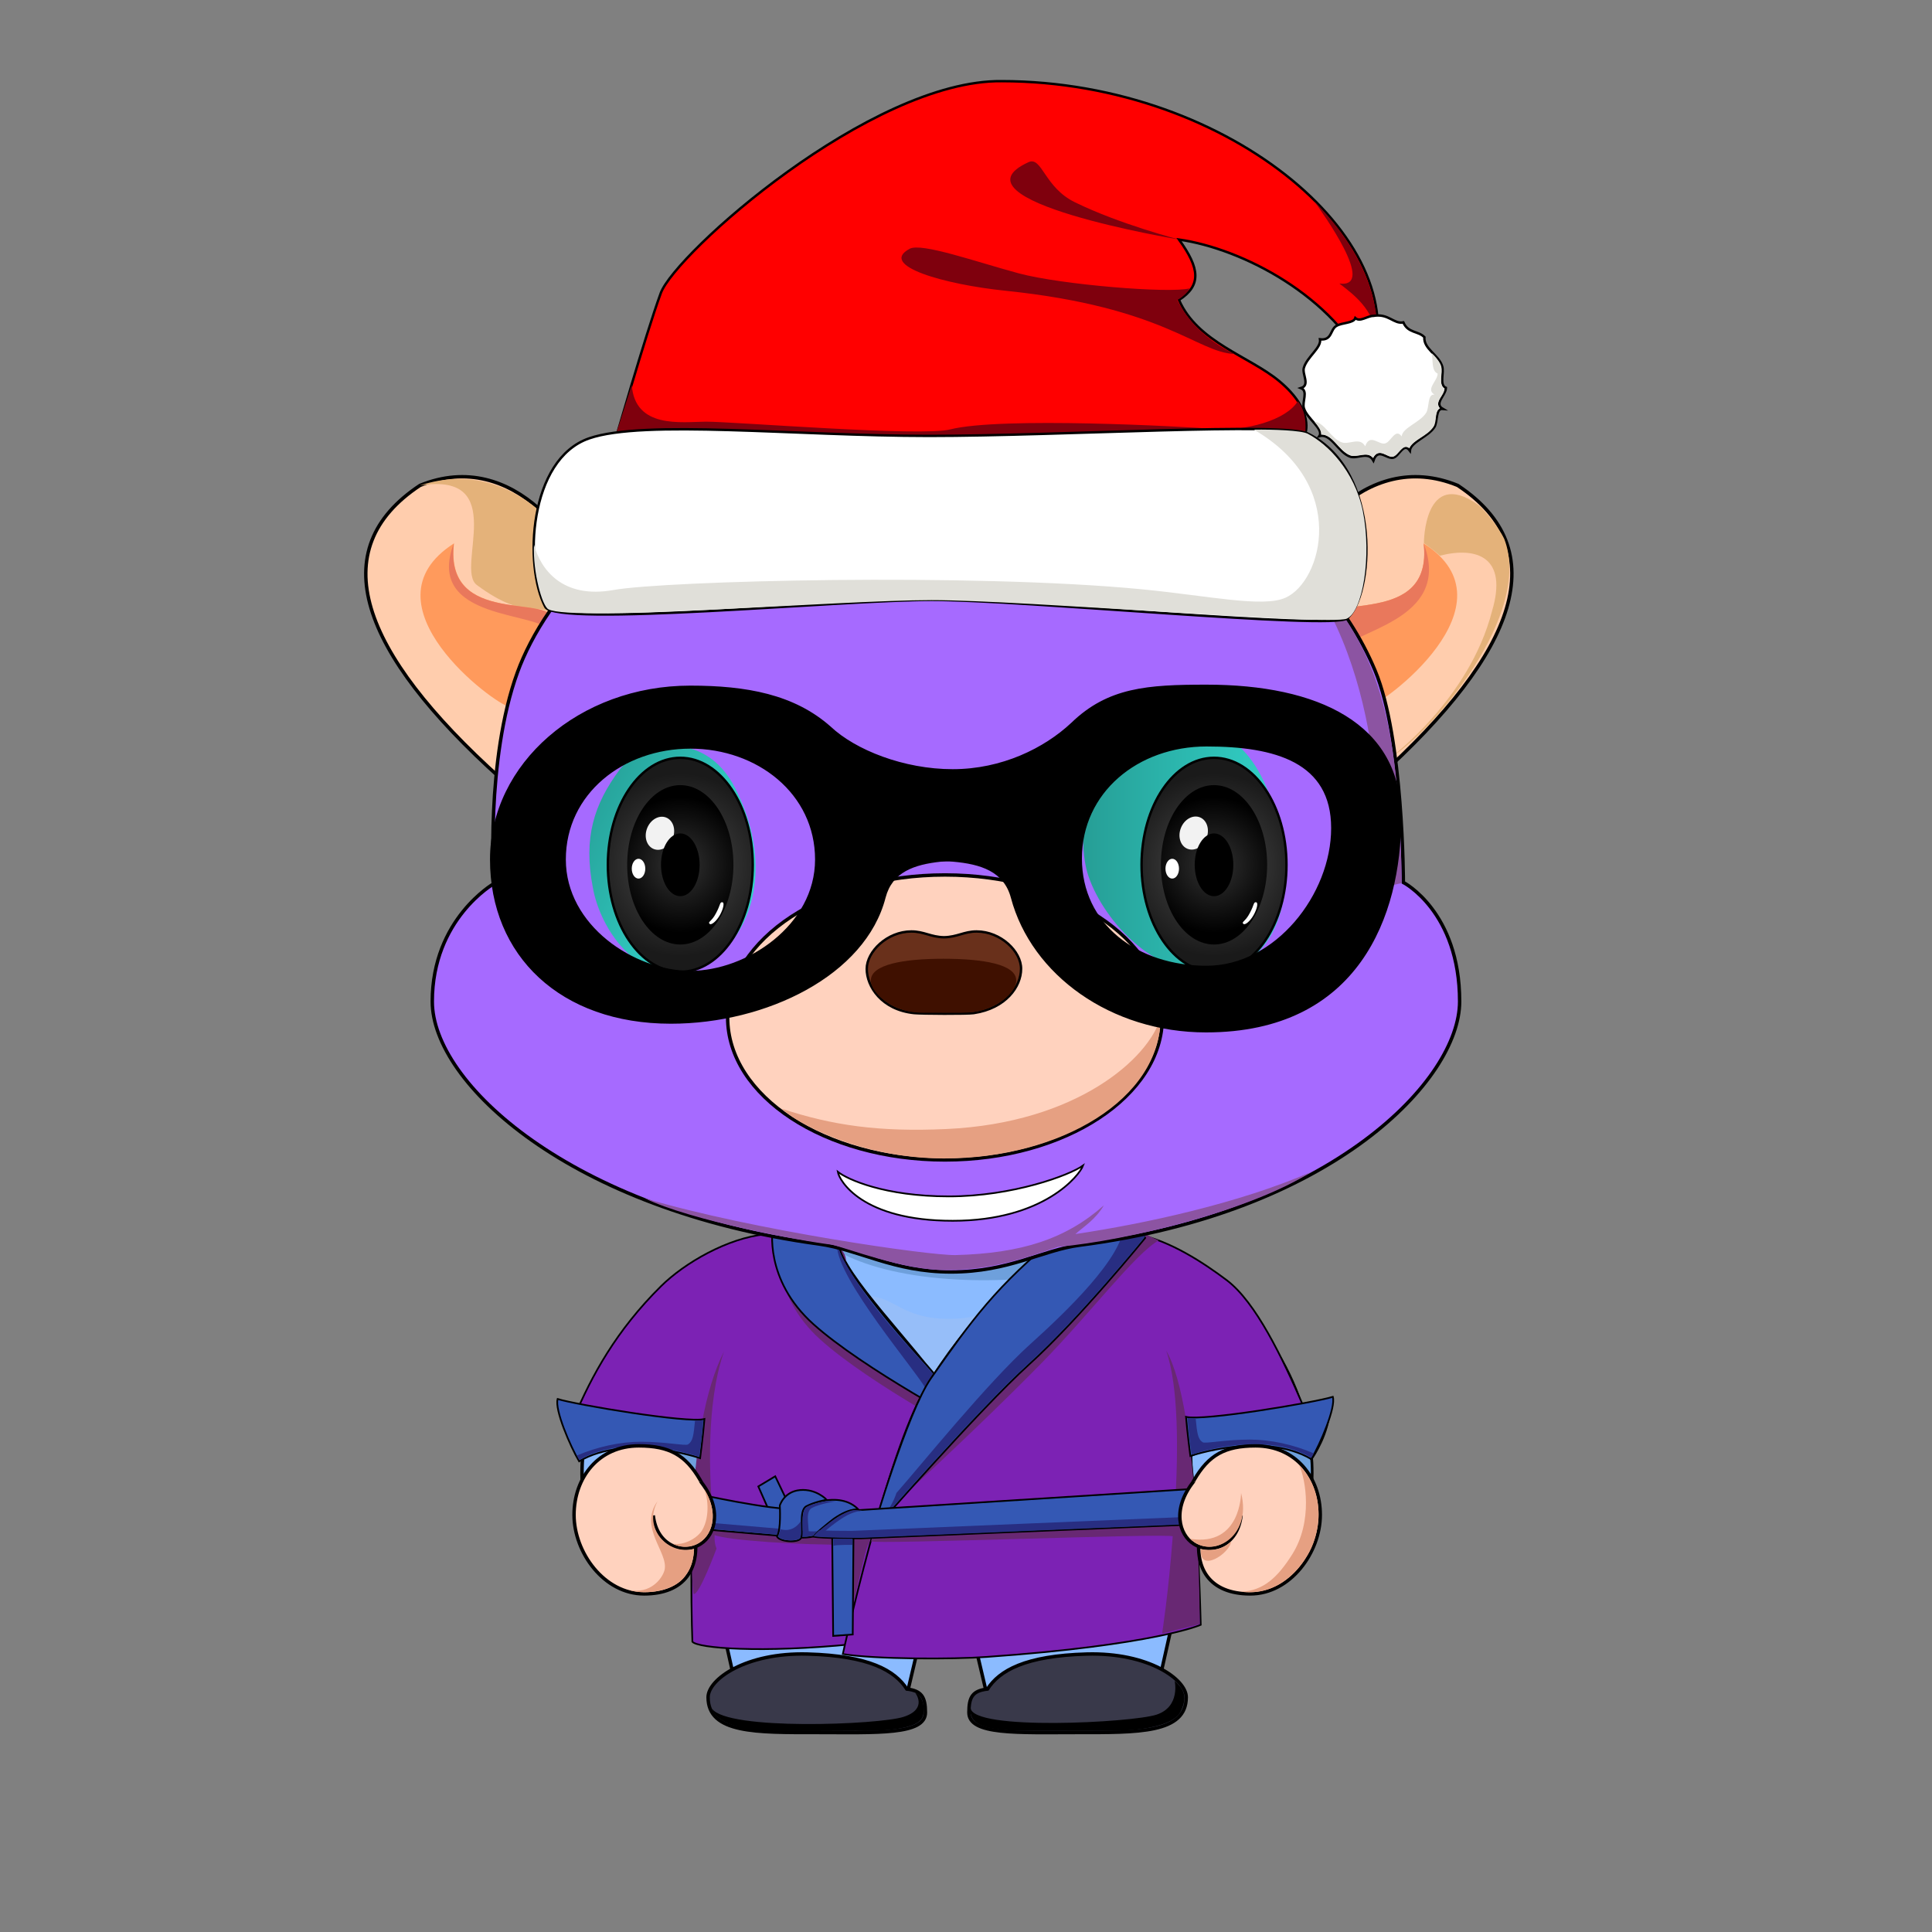 <?xml version="1.0" encoding="utf-8"?>
<svg version="1.0" id="layer_1" xmlns="http://www.w3.org/2000/svg" xmlns:xlink="http://www.w3.org/1999/xlink" x="0px" y="0px" viewBox="0 0 800 800" enable-background="new 0 0 800 800" xml:space="preserve">
<rect x="0" y="0" width="800" height="800" fill="#808080" stroke="none"/>
<g id="_x31__2_">
	<g id="身体_2_">
		<path fill="#8BBBFF" stroke="#000000" stroke-width="1.417" stroke-miterlimit="10" d="M291.3,599.9c0.9-16.5,4-26.1,6.4-31.4
			C293.8,577.2,292.1,589,291.3,599.9l-0.4,14.5c0,9.2,0.5,24.7,0.5,24.7l13.1,58.4l71.6,1.9l9.4-39.9c0,0,3.8,0.4,6.6,0.4
			c2.8,0,6.6-0.4,6.6-0.4l9.4,39.9l71.6-1.9l13.1-58.4c0,0,0.5-15.2,0.5-24.1c0,0-0.2-33.1-6.8-46.5c2.1,3.2,5.8,16.1,6.5,34.5
			l0.4,12c3.6,39.4,49.8,38.6,49.8-5c0-45.3-33.4-74.5-41.8-80c-15.2-10.7-43.5-17.3-43.5-17.3h-65.7H392h-65.7
			c0,0-28.3,6.6-43.5,17.3c-8.4,5.5-41.8,34.7-41.8,80c0,43.8,46.6,44.3,49.8,4.4L291.3,599.9z"/>
		<path opacity="0.1" fill="#FFD2BE" d="M437.7,576.5c-10.9-19-1-39.8-11.4-39.8c-10.4,0-14.2,9.4-33,9.4c-0.1,0-0.7,0-0.8,0
			c-18.8,0-22.6-9.4-33-9.4s-0.5,20.8-11.4,39.8c-22.8,39.7,5.8,74.2,42.6,74.2c0.8,0,3.7,0,4.4,0
			C431.9,650.8,460.5,616.2,437.7,576.5z"/>
		<path fill="#6EA0DC" d="M542.8,609.5c0,10.4-6.2,31.3-16,29.3c4.2-12,3.7-32.8,3.7-32.8c1.9-45.3-26.9-73.4-26.9-73.4
			C534.1,556.9,542.8,591.9,542.8,609.5z"/>
		<path fill="#6EA0DC" d="M274.7,616.1c0,5.8-1.1,21.3-7.7,26.7c11.5,0,18.5-11.9,19.9-14.8c3.3-7.1,3.3-18,3.3-18
			c-0.3-34.8,10.2-48.6,10.2-48.6C282,576.8,274.7,606.2,274.7,616.1z"/>
		<path fill="#6EA0DC" d="M459.6,514.5c-4.6-8.2-28.1-15.9-64-17c-13.9-0.4-69.1-2.1-64.6,6.1c4.9,8.9,20.3,23,61.8,26
			C428.7,532.2,465.3,524.7,459.6,514.5z"/>
	</g>
	<g id="衣服_15_">
		<path fill="#7C22B4" stroke="#000000" stroke-width="0.709" stroke-miterlimit="10" d="M388.8,572.5c-7.8-13-40.8-45.8-41.3-57.3
			l-30.6-4.1c-15.5,1.5-33.4,11.8-43.2,21.5c-18.5,18.3-28.7,37-36.1,54.6c-0.6,1.5,13-1.8,52.1,15.5c-4.2,13.9-3.6,61.8-3,77.1
			c2.2,2.7,28.5,4.8,66.6,1C353.4,681,396.5,585.5,388.8,572.5z"/>
		<path fill="#682873" d="M322.9,514.7c0,0-3.9,21.4,16.8,40c20.7,18.7,66.2,42.7,66.2,42.7s-9.1-14.7-20.7-27.3
			c-11.5-12.7-34.5-39.4-34.9-48.4S327.4,506.7,322.9,514.7z"/>
		<path fill="#3458B4" stroke="#000000" stroke-width="0.709" stroke-miterlimit="10" d="M320,508.3c0,0-3.9,21.4,16.8,40
			S403,591,403,591s-9.1-14.7-20.7-27.3c-11.5-12.7-34.5-39.4-34.9-48.4C347.1,506.2,324.6,500.3,320,508.3z"/>
		<path fill="#282E82" d="M346.6,515.7c-0.2,13.6,33.4,52.8,36.5,59c10.9,6.4,19,12.7,19,12.7s-11.6-14-23.1-26.7
			C367.6,548.1,352.2,530.4,346.6,515.7z"/>
		<path fill="#7C22B4" stroke="#000000" stroke-width="0.709" stroke-miterlimit="10" d="M383.2,574.8
			C367,602.2,349,684.9,349,684.9c13.3,2.2,45.8,2.2,59.5,1.2c69.8-4.9,88.7-13.3,88.7-13.3s-1.2-49.8-4.3-69.8
			c22.6-10,45.1-4.2,50.1,1.3c0.8-0.9,7.6-11.3,7.5-20.9c-6.2,1.4-10.5-0.2-10.8-1.1c-8.8-20.4-19.7-43-31.6-52.1
			c-9.8-7.4-23.6-16.4-36.7-19c-11.1-1.5-33.9,4.1-33.9,4.1C424,523.8,399.3,547.3,383.2,574.8z"/>
		<path fill="#682873" d="M474.2,510.9c-66,57.1-105.6,113.5-105.6,113.5s33.1-29.8,63-60.3c20.6-21.1,38.2-44.7,48.2-50.5
			C477.1,512.5,474.2,510.9,474.2,510.9z"/>
		<path fill="#3458B4" stroke="#000000" stroke-width="0.709" stroke-miterlimit="10" d="M474.2,512.6c0,0-27.3,33.6-48,52.3
			c-20.7,18.7-64.9,69.3-64.9,69.3s14.4-49.5,24.2-63.5c16.8-23.9,26.9-38.2,53.5-59.8C446.1,505.2,469.7,504.6,474.2,512.6z"/>
		<path fill="#282E82" d="M465.4,507.5c-0.7,13.3-23.6,35.4-38.7,49c-17.7,15.9-45.7,50.6-55.5,61.7c-2.4,7.6-9.9,15.4-9.9,15.4
			s44.2-50.7,64.9-69.3c20.7-18.7,48-52.3,48-52.3C473.4,510.5,467.2,508.4,465.4,507.5z"/>
		<path fill="#682873" d="M482.9,559.3c5.1,14.7,5.1,41.1,3.6,65.1c-0.1,1.1-91.6,4.3-120.1,8.2c-4.5,0.6-5.6,4.9-5.7,5.6
			c-0.2,1.5,125-3.5,124.9-2c-1.8,23.9-4.4,40.2-4.4,40.2l15.5-3.9C496.9,672.5,496.9,583.2,482.9,559.3z"/>
		<path fill="#682873" d="M299.8,559.6c-7.6,21.9-6.1,52.7-4.5,69.5c0.1,1,47.6,1.5,63.4,4c3.5,0.6,1,6,1,6.2
			c-1.3,0.1-6.3,27.6-7.8,27.7c-1.1,0,1.4-27.4,0.2-27.4c-19.7,0.3-51.6-1.8-56.2-4c-0.2,3.7,0.8,5.6,0.8,5.6s-7.3,19.8-9.5,18.8
			C286.4,658.7,283.2,592.2,299.8,559.6z"/>
		<polygon fill="#3458B4" stroke="#000000" stroke-width="0.709" stroke-miterlimit="10" points="314,615.5 321,611.3 326.9,623.6 
			319.3,627.5 		"/>
		<polygon fill="#3458B4" stroke="#000000" stroke-width="0.709" stroke-miterlimit="10" points="344.6,636.7 353.4,636.7 
			353.1,676.8 345,677.4 		"/>
		<path fill="#3458B4" stroke="#000000" stroke-width="0.709" stroke-miterlimit="10" d="M329.5,624.7c-9,1-42.7-6.5-42.7-6.5
			l0.4,14.7l44.5,3.8c1.1,0,3.3,0,5.3-0.5c1.4-0.3,13.3-12.8,18.7-10.9C347.6,616.4,332.4,624.1,329.5,624.7z"/>
		<g>
			<path fill="#282E82" d="M335.6,634.1l-44.5-3.8l-0.3-11.6c-2.5-0.5-4.1-0.9-4.1-0.9l0.4,14.7l44.5,3.8c1.1,0,2.9,0.1,4.9-0.4
				c0.3-0.1,0.6-0.8,1.9-1.9C336.9,634.2,336.4,634.1,335.6,634.1z"/>
		</g>
		<path fill="#3458B4" stroke="#000000" stroke-width="0.709" stroke-miterlimit="10" d="M322.9,623.4c0,0,1.7-5.8,8.4-6.4
			s11,4,11,4s-5,0.9-8.4,2.7c-3.4,1.8-1,11.3-2.3,13.3c-1.3,2-8.9,1.4-9.9-0.8C323.5,633.7,322.9,623.4,322.9,623.4z"/>
		<path fill="#282E82" d="M342.9,621.5c0,0-6,0.7-9,2.6c-2.5,1.6-1.2,10.9-1.6,12.2l2.2-0.1c1.3-2-1.7-10,1.7-11.8
			c3.4-1.8,10.1-2.8,10.1-2.8H342.9z"/>
		<path fill="#3458B4" stroke="#000000" stroke-width="0.709" stroke-miterlimit="10" d="M496,616.4l-140.3,8.9
			c0,0-3.2-1.5-10.6,3.7c-2.9,2.3-7.5,5.9-8.2,7.3c2.6,0.7,19.6,0.7,19.6,0.7l139.1-5.8L496,616.4z"/>
		<path fill="#282E82" d="M492.2,616.6l-0.3,11.5l-139.1,5.8c0,0-7.8,0-13.6-0.2c-1.1,1-2,1.9-2.3,2.4c2.6,0.7,19.6,0.7,19.6,0.7
			l139.1-5.8l0.4-14.7L492.2,616.6z"/>
		<path fill="#282E82" d="M353.7,625.3c-1.4,0-4.6,1.4-7.5,3.3c-2.5,1.6-8.2,6-8.7,7.2l2.1,0.4c1.3-2,7.7-6.9,11.1-8.7
			c3.4-1.8,6.5-2,6.5-2S355.1,625.3,353.7,625.3z"/>
		<path fill="#282E82" d="M353,637.2c-0.8,0-7.4,0-7.9,0v2.9c0.9-0.5,7.9-0.4,7.9-0.4V637.2z"/>
		<path fill="#282E82" d="M331.6,629.9c-3.4,4.9-7.6,3.5-8.5,3.3c-0.1,1.4-0.9,3-0.9,3c2,2.4,8.5,1.8,9.2,0.6
			C331.9,635.6,331.6,629.9,331.6,629.9z"/>
		<path fill="#3458B4" stroke="#000000" stroke-width="0.709" stroke-miterlimit="10" d="M492.9,602.9c0,0,30.2-10.4,50.1,1.3
			c3.7-6.3,10.2-21.4,8.9-25.8c-7.8,2.4-53.7,10.1-60.8,8.3C491.7,593.8,492.9,602.9,492.9,602.9z"/>
		<path fill="#3458B4" stroke="#000000" stroke-width="0.709" stroke-miterlimit="10" d="M289.9,603.8c0,0-30.2-10.4-50.1,1.3
			c-3.7-6.3-10.2-21.4-8.9-25.8c7.8,2.4,53.7,10.1,60.8,8.3C291.1,594.6,289.9,603.8,289.9,603.8z"/>
		<path fill="#282E82" d="M287.8,588.2c-0.6,6.2-0.9,8.6-2.9,9.9c-1.1,0.7-9.1-1.1-19.6-1.1c-8.5,0-18.1,2.1-26.4,5.7
			c0.2,0.3,0.7,1.5,1,1.8c19.9-11.8,49.6-1.3,49.6-1.3s1.2-8.2,1.7-15.2C290.5,588.2,289.3,588.2,287.8,588.2z"/>
		<path fill="#282E82" d="M495.1,587.3c0.6,6.2,0.9,8.6,2.9,9.9c1.1,0.7,9.1-1.1,19.6-1.1c8.5,0,18.1,2.1,26.4,5.7
			c-0.2,0.3-0.7,1.5-1,1.8c-19.9-11.8-49.6-1.3-49.6-1.3s-1.2-8.2-1.7-15.2C492.3,587.3,493.5,587.3,495.1,587.3z"/>
	</g>
	<g id="脚_4_">
		<g id="脚_19_">
			<path fill="#39394A" stroke="#000000" stroke-width="1.417" stroke-miterlimit="10" d="M401.2,709.1c0,9.4,20.1,8.3,45,8.3
				s45,0.4,45-14.6c0-7.4-15.6-18.6-41.2-17.9s-36.2,6.9-41.1,14.5C402.7,700.1,401.2,702.7,401.2,709.1z"/>
			<path d="M486.4,696c0,0,2.5,10.7-7.5,14s-76.4,6.8-77-2.8c-0.7,6.2,4,9.3,21.6,9.5c6.2,0,37.1,0,37.1,0s24.1,0.4,28.3-8
				C492.3,701.7,489.3,698.7,486.4,696z"/>
		</g>
		<g id="脚_16_">
			<path fill="#39394A" stroke="#000000" stroke-width="1.417" stroke-miterlimit="10" d="M383.2,709.1c0,9.4-20.1,8.3-45,8.3
				s-45,0.4-45-14.6c0-7.4,15.6-18.6,41.2-17.9s36.2,6.9,41.1,14.5C381.6,700.1,383.2,702.7,383.2,709.1z"/>
			<path d="M379,701c0,0,5.3,6.6-4.8,9.9s-73.1,5.8-79.4-3.4c1.8,5.8,12.4,8.9,22.7,9.2c6.2,0.2,37.1,0,37.1,0s21.9,0.9,26.5-4.4
				C383.6,710.2,382.8,702.1,379,701z"/>
		</g>
	</g>
	<g id="手_23_">
		<g id="手_25_">
			<g id="左手_18_">
				<path fill="#FFD2BE" stroke="#000000" stroke-width="1.417" stroke-miterlimit="10" d="M497.2,632.8
					c-3.6,16.8,3.9,27.2,20.5,27.2c16.6,0,29-17.2,29-32.7c0-15.5-10.2-28.6-26.8-28.6c-12.7,0-19.4,3.8-25.4,14.1
					C490.7,619.7,498,629.3,497.2,632.8z"/>
				<path fill="#FFD2BE" stroke="#000000" stroke-width="1.417" stroke-miterlimit="10" d="M513.9,627.5
					c-1.5,13-12.7,16.2-19.6,11.8c-6.1-3.8-9.1-14.5,0-25.9"/>
			</g>
			<path fill="#E6A082" d="M513.9,618.2c0,0,0,22.3-21,19C501.5,645.9,518.7,636.7,513.9,618.2z"/>
			<path fill="#E6A082" d="M509.8,638.2c0,0-3.7,4.8-12.5,3.3C496.4,651.7,509.4,643.2,509.8,638.2z"/>
			<path fill="#E6A082" d="M537.9,606.6c2.8,5.9,5.8,23.3-2.8,37c-6,9.5-11.9,15.1-21.2,15.5c16.1,2.1,24.9-10.8,27.2-14.6
				C546.7,635.9,549.6,618.5,537.9,606.6z"/>
		</g>
		<g id="手_24_">
			<g id="左手_17_">
				<path fill="#FFD2BE" stroke="#000000" stroke-width="1.417" stroke-miterlimit="10" d="M287.2,632.8
					c3.6,16.8-3.9,27.2-20.5,27.2s-29-17.2-29-32.7c0-15.5,10.2-28.6,26.8-28.6c12.7,0,19.4,3.8,25.4,14.1
					C293.8,619.7,286.4,629.3,287.2,632.8z"/>
				<path fill="#FFD2BE" stroke="#000000" stroke-width="1.417" stroke-miterlimit="10" d="M270.5,627.5
					c1.5,13,12.8,16.2,19.6,11.8c6.1-3.8,9.1-14.5,0-25.9"/>
			</g>
			<path fill="#E6A082" d="M291.4,616.4c1.5,2.4,2.9,11.3-0.7,17.3c-1.8,3-7.3,6.4-12.2,5.5c6.1,3.2,12.8,0.3,15.3-5.2
				C297.3,626.6,292.9,618.2,291.4,616.4z"/>
			<path fill="#E6A082" d="M272.3,621.6c-8,10.9,4.5,21.2,2.9,28.4c-0.8,3.5-5.9,10.4-15,8.3c7.4,2.5,19.4,0.3,23.5-5.7
				c1.1-1.6,3.4-4.2,3.7-11.2C276.6,644.1,266.1,632.9,272.3,621.6z"/>
		</g>
	</g>
	<g id="耳朵_31_">
		<g id="耳朵_36_">
			<path fill="#FFCDAD" stroke="#000000" stroke-width="1.417" stroke-miterlimit="10" d="M246,250.5
				c-4.2-24.9-33.2-65.4-72.1-49.5c-40,26.5-25.1,68.7,33.5,121.4L246,250.5z"/>
			<path fill="#E4B27A" d="M173.9,201c37.3-5.8,14.5,34.4,23.5,41.2c21.6,16.1,26.2,5.5,31.9,13.5l15.8-9.2
				C241.9,227.5,214.6,187.7,173.9,201z"/>
			<path fill="#FF9A5C" d="M210.6,292.5c-5-0.4-62.2-42.2-22.6-67.5c-4,34.9,41.4,20.5,41.4,32.2L210.6,292.5z"/>
			<path fill="#E9785C" d="M228,261.7l1.3-4.5c0-11.7-45.4,2.7-41.4-32.2C175.6,257.6,224.1,252.8,228,261.7z"/>
		</g>
		<g id="耳朵_35_">
			<path fill="#FFCDAD" stroke="#000000" stroke-width="1.417" stroke-miterlimit="10" d="M531.5,250.5
				c4.2-24.9,33.2-65.4,72.1-49.5c40,26.5,25.1,68.7-33.5,121.4L531.5,250.5z"/>
			<path fill="#FF9A5C" d="M566.9,292.5c5-0.4,62.2-42.2,22.6-67.5c4,34.9-41.4,20.5-41.4,32.2L566.9,292.5z"/>
			<path fill="#E9785C" d="M554.4,270l-6.3-12.8c0-11.7,45.4,2.7,41.4-32.2C601.9,257.6,558.3,261,554.4,270z"/>
			<path fill="#E4B27A" d="M622.9,223.2c-2.6-5.5-9.1-13-11-14.3c-22.3-15.5-22.3,16-22.3,16c1.7,1.1,5.8,4.3,6.6,5.2
				c15.4-3.9,28.3,0.6,21.6,23c-9.4,36.5-42,60.6-42,60.6C593.4,302.8,634.8,254.2,622.9,223.2z"/>
		</g>
	</g>
	<g id="面部_31_">
		<path id="面部_32_" fill="#A66AFF" stroke="#000000" stroke-width="1.417" stroke-miterlimit="10" d="M214.3,278.3
			c11.2-30.5,46.9-77.2,129.7-100c36.3-10,61.8-8.8,96.6,0.5c41.8,11.2,105.2,42.4,128.8,98.9c11.7,28,11.7,87.7,11.7,87.7
			s23.3,12,23.3,49.3c0,32.5-52.7,87.4-157.3,100.9c-15.4,2-29.3,11.1-53.3,11.1s-38-9.3-54.8-11.6C236.1,501,179,448.5,179,414.7
			c0-34.2,25.5-48.8,25.5-48.8S201,314.7,214.3,278.3z"/>
		<path fill="#8C54A2" d="M532.7,227.5c34.8,34.5,46.6,60.2,47.7,138.2c0,0-7.3,1.1-13.4,5.4C573.9,347.5,572.5,271,532.7,227.5z"/>
		<path fill="#8C54A2" d="M267,496.2c18.9,9.2,64.8,17.7,77.4,19.2c6.4,1.4,29.4,10.5,47,10.5s30.2-3.9,46.7-9.6
			c29.3-2.6,80.2-15.3,104.8-31c-30.3,13.1-68.9,21.4-97.6,25.7c3.7-3.3,8.2-5.9,11.8-11.9c-15.7,13.9-34.1,19.9-61.5,20.6
			C384.7,519.9,312,509.5,267,496.2z"/>
	</g>
	<g id="鼻子_19_">
		<ellipse fill="#FFD2BE" stroke="#000000" stroke-width="1.417" stroke-miterlimit="10" cx="391.3" cy="421.3" rx="90" ry="59"/>
		<path fill="#E6A082" d="M392,467.5c-28.1,1.3-47.3-1.5-68.3-8.4c6.1,6,32.9,20.6,67.2,20.6c48.4,0,89.7-24.6,89.7-58.4
			C475.8,438.2,445.9,465,392,467.5z"/>
		<g id="鼻子_20_">
			<path fill="#69301B" stroke="#000000" stroke-miterlimit="10" d="M404.4,385.7c-5.2,0-8,2.3-13.5,2.4c-5.5-0.1-8.3-2.4-13.5-2.4
				c-10,0-18.5,8.3-18.5,15.5c0,7.3,6.2,16.9,19.6,18.3c3.1,0.3,22,0.4,24.7,0c13.3-2,19.6-11,19.6-18.3
				C422.9,394,414.4,385.7,404.4,385.7z"/>
			<path fill="#3F1000" d="M420.8,406c0,4.5-6.4,10.1-14,12.3c-4.9,1.4-10,1-16.5,1c-5.7,0-10.3,0.4-14.8-0.7
				c-8.7-2.1-14.9-8.3-14.9-12.6c0-6.6,13.4-9,30-9S420.8,399.3,420.8,406z"/>
		</g>
	</g>
	<g id="眼睛_46_">
		<linearGradient id="SVGID_3_" gradientUnits="userSpaceOnUse" x1="448.541" y1="351.792" x2="532.263" y2="351.792">
			<stop  offset="0" style="stop-color:#269E96"/>
			<stop  offset="1" style="stop-color:#32D2C8"/>
		</linearGradient>
		<path fill="url(#SVGID_3_)" d="M524.7,326.7c17.5,42.8,2.8,76.1-24.6,76.1s-47.7-28.8-50.6-44.6c-4-20.6,4.9-42.7,20.5-51.1
			C489.5,296.5,512.7,297.3,524.7,326.7z"/>
		<linearGradient id="SVGID_4_" gradientUnits="userSpaceOnUse" x1="237.011" y1="334.159" x2="297.466" y2="365.299">
			<stop  offset="0" style="stop-color:#269E96"/>
			<stop  offset="1" style="stop-color:#32D2C8"/>
		</linearGradient>
		<path fill="url(#SVGID_4_)" d="M304.6,326.7c20.7,41.4-1.1,75.1-24.6,76.1c-18.5,0.8-31.7-19.4-34.5-35.2
			c-4-20.6,0.4-34.5,11-48.8C264.4,308,291.7,300.7,304.6,326.7z"/>
		<g id="眼睛_48_">
			<radialGradient id="SVGID_5_" cx="281.673" cy="358.107" r="37.851" gradientUnits="userSpaceOnUse">
				<stop  offset="0" style="stop-color:#4D4D4D"/>
				<stop  offset="1" style="stop-color:#1A1A1A"/>
			</radialGradient>
			<ellipse fill="url(#SVGID_5_)" stroke="#000000" stroke-miterlimit="10" cx="281.7" cy="358.1" rx="30" ry="44.3"/>
			
				<radialGradient id="SVGID_6_" cx="285.626" cy="358.107" r="28.178" gradientTransform="matrix(0.985 0 0 1 0.308 0)" gradientUnits="userSpaceOnUse">
				<stop  offset="0" style="stop-color:#333333"/>
				<stop  offset="1" style="stop-color:#000000"/>
			</radialGradient>
			<ellipse fill="url(#SVGID_6_)" cx="281.7" cy="358.1" rx="22" ry="33"/>
			
				<ellipse transform="matrix(0.361 -0.933 0.933 0.361 -147.298 475.264)" fill="#F2F2F2" cx="273.1" cy="345.1" rx="7" ry="5.7"/>
			<ellipse cx="281.7" cy="358.1" rx="8" ry="13"/>
			<path fill="#FFFFFF" d="M298.1,378.9c-1.4,2.5-3.6,4.4-4.3,3.6c-0.8-0.8,0.9-0.9,2.7-4.4c1.9-3.5,1.5-4.6,2.6-4.5
				C300.1,373.7,299.5,376.4,298.1,378.9z"/>
			<ellipse fill="#FFFFFF" cx="264.4" cy="359.7" rx="2.8" ry="4.1"/>
		</g>
		<g id="眼睛_47_">
			<radialGradient id="SVGID_7_" cx="502.673" cy="358.107" r="37.851" gradientUnits="userSpaceOnUse">
				<stop  offset="0" style="stop-color:#4D4D4D"/>
				<stop  offset="1" style="stop-color:#1A1A1A"/>
			</radialGradient>
			<ellipse fill="url(#SVGID_7_)" stroke="#000000" stroke-miterlimit="10" cx="502.7" cy="358.1" rx="30" ry="44.3"/>
			
				<radialGradient id="SVGID_8_" cx="509.974" cy="358.107" r="28.178" gradientTransform="matrix(0.985 0 0 1 0.308 0)" gradientUnits="userSpaceOnUse">
				<stop  offset="0" style="stop-color:#333333"/>
				<stop  offset="1" style="stop-color:#000000"/>
			</radialGradient>
			<ellipse fill="url(#SVGID_8_)" cx="502.7" cy="358.1" rx="22" ry="33"/>
			
				<ellipse transform="matrix(0.361 -0.933 0.933 0.361 -6.062 681.368)" fill="#F2F2F2" cx="494.1" cy="345.1" rx="7" ry="5.7"/>
			<ellipse cx="502.7" cy="358.1" rx="8" ry="13"/>
			<path fill="#FFFFFF" d="M519.1,378.9c-1.4,2.5-3.6,4.4-4.3,3.6c-0.8-0.8,0.9-0.9,2.7-4.4c1.9-3.5,1.5-4.6,2.6-4.5
				C521.1,373.7,520.5,376.4,519.1,378.9z"/>
			<ellipse fill="#FFFFFF" cx="485.4" cy="359.7" rx="2.8" ry="4.1"/>
		</g>
		<path d="M499.6,283.5c-24.5,0-40.8,1.1-56,15.8c-11.2,10.5-28.8,19.2-49.1,19.2c-20.3,0-40.3-8-50.5-17.6
			c-15.1-13.4-34.9-17-58.2-17c-45.8,0-82.9,32.2-82.9,72c0,39.8,29.1,68,74.9,68c39.5,0,80.6-20,88.9-52.2
			c2.8-10.7,11.9-13.7,22.9-14.9c0.1,0,3.3-0.2,5,0c11.4,1,21.1,4,24,15c8.5,31.9,41.4,55.7,80.8,55.7c63.4,0,80.8-48.7,80.8-88.5
			C580.4,299.3,545.4,283.5,499.6,283.5z M285.9,402c-23.3,0-51.6-18.8-51.6-46.1c0-27.3,23.9-45.9,51.6-45.9s51.6,18.7,51.6,45.9
			C337.5,383.1,309.2,402,285.9,402z M499.6,399.9c-28.5,0-51.6-17.1-51.6-44.4c0-27.3,23.1-46.4,51.6-46.4s51.6,6.6,51.6,33.8
			C551.2,370.3,528.1,399.9,499.6,399.9z"/>
	</g>
<path id="嘴巴_2_" fill="#FFFFFF" stroke="#000000" stroke-width="0.709" stroke-miterlimit="10" d="M448.5,482.6
		c-1.5,4.1-16.3,22.9-54,22.9s-47-16.7-47.6-20.3c4,3.2,19.5,10.2,46,10.2S443,486.6,448.5,482.6z"/>
	<g id="头发_10_">
		<path fill="#FFCDAD" stroke="#000000" stroke-width="1.417" stroke-miterlimit="10" d="M364.8,196.7
			c-26.6-6.4-37.6-38.8-23.1-58.7c-3.2,16.8,9.8,36.2,37.8,33.6"/>
		<path fill="#E4B27A" d="M340.5,141.2c0,0-1.2,8.3,0.4,14.6c2.3,8.7,10.2,15.5,10.2,15.5s-6.1,0.6-8.9-2.4c0.3,0.6,4.9,4.7,5.9,5.3
			c12.1,7.9,23.3,8.5,23.3,8.5s-8.9,1.1-14.9-0.6c6.7,4.3,21.7,4.9,21.7,4.9s-4.8,2.7-9.9,1.4c6.3,2.5,15.9,3.4,22.8,1.7l-14.4-17.4
			C371.2,173.3,340.9,171.3,340.5,141.2z"/>
		<path fill="#FFCDAD" stroke="#000000" stroke-width="1.417" stroke-miterlimit="10" d="M445.2,180.1c-16.5-4.2-20.3-24.4-6-27.6
			c-14.9-3.3-21.7,16.3-17.7,21.8c-13.6-1-48-22.5-40.8-55.3c-13,15.5-24.8,68.8,30.3,77.7"/>
		<path fill="#E4B27A" d="M400.3,184.9c-23.7-12-27.2-38.2-20.8-62.1c-4.5,32.1,32,54.1,47.5,53.1c-4-5.5-4.3-18,8.8-23
			c-10.9,5.4-7.1,23.8,9.3,28c0,0-7.1,0.9-18.1-5c0,1.1,15.7,9,15.7,9l-21.8-8.9l20.7,13.1l-15-3l6.8,5l-17.1-6.9l22.3,14.4
			L400.3,184.9z"/>
	</g>
	<g id="帽子_8_">
		<path fill="#FF0000" stroke="#000000" stroke-miterlimit="10" d="M566.9,154c-14.5-31.3-52.3-51-78.7-54.8c8.7,12,9.3,19,0,25
			c7.6,17.5,29.1,23.3,41.5,33.6c14.9,12.4,10.7,22,10.7,22L254,185c0,0,13.2-46.1,19.6-63.6c6-16.4,87-88.4,141.2-87.8
			C510.7,33.7,588.5,102.4,566.9,154z"/>
		<path fill="#7F000D" d="M488.3,99.2c0,0-97.5-16.2-62.3-32.1c5.5-2.3,6.5,10.6,19.2,16.7C463.8,92.9,488.3,99.2,488.3,99.2z"/>
		<path fill="#7F000D" d="M570.5,139.4c-2.3-11.6-9.5-17.1-15.9-22c15.7,2-7.2-29.5-10.4-34.1C558.7,98.2,570.5,116.7,570.5,139.4z"
			/>
		<path fill="#7F000D" d="M487.5,124.2c0,0,3.2-1.5,5.1-4.8c-8,2.2-53.2-1.5-70.7-6.2c-17.8-4.8-40.3-12.8-45.2-10.2
			c-13.2,7,14.4,14.8,39.7,17.4c65.8,6.8,79.1,25.5,94.8,26.2C493.3,138.1,487.5,124.2,487.5,124.2z"/>
		<path fill="#7F000D" d="M261.6,159.4L254,183l286.4-3.2c0,0,1.4-8.5-3-13.7c-4.7,7.9-21.7,12.5-34.7,11.5s-88.2-5.1-109.2,0.2
			c-12,3.1-89.3-3.2-101.2-3.2C282.1,174.7,262.9,177.6,261.6,159.4z"/>
		<path fill="#FFFFFF" stroke="#000000" stroke-miterlimit="10" d="M244,181.5c22.6-7.8,84.9-1,140.7-1s147.3-5.8,157-0.9
			c31.2,15.7,26.9,68,16,76.5c-6,4.7-133.9-7.7-171.9-7.7s-155.4,11.4-160,2.9C216.9,234.5,218.9,190.1,244,181.5z"/>
		<path fill="#E0DFD9" d="M541.5,179.6c-2.7-1.4-14.2-1.8-22.3-1.7c39.5,22.9,28.2,62.9,13.1,69.6c-9.4,4.2-31.8-0.8-59.6-3.5
			c-70.5-6.8-197.4-3.5-218.6,0.3c-21.1,3.8-30.2-8.4-33-18.8c-0.5,11.5,3.4,25.5,6,26.8c10.1,5.3,120.6-3.8,158.6-3.8
			s164.9,10.6,171.9,7.7c6.7-2.8,10.5-26,6.7-44.7C560.8,194.8,549.6,183.8,541.5,179.6z"/>
		<path fill="#FFFFFF" stroke="#000000" stroke-miterlimit="10" d="M598.7,160.6c0,3-5.1,6.5-1.3,8.7c-3.1-0.3-2,5.3-3.5,7.6
			c-2.6,4-9.8,6.1-10.1,9.7c-2.6-3.6-4.4,2.2-6.8,2.9c-2.6,0.8-6.4-4.4-8.3,1.2c-2.2-4-6.6-0.6-9.6-1.6c-5-1.7-7.9-9.9-12.8-8.5
			c2-2.9-5.1-7.2-6.4-11.6c-0.8-2.6,1.9-7.1-1.2-8.3c3.9-1.2,0.4-5.8,1.2-8.4c1.3-4.5,7.3-8.3,6.7-11.8c5,0.6,4.2-4,6.7-5.5
			c2.4-1.5,7.2-1.1,7.9-3.3c2,1.8,4.9-0.9,7.5-0.9c6.3-1.1,8.4,3.5,12.4,2.7c1.9,4.5,6.2,3.5,8.7,6.1c-0.4,4.8,5.8,7.3,7.3,11.9
			C598.1,154.2,595.8,159.4,598.7,160.6z"/>
		<path fill="#E0DFD9" d="M598.1,160.9c-2.6-1.9-0.6-6.1-1.3-9.1c-0.3-1.5-2.2-4-4-5.6c0.7,3-0.2,7.3,2.5,8.5c0,3-5.1,6.5-1.3,8.7
			c-3.1-0.3-2,5.3-3.5,7.6c-2.6,4-9.8,6.1-10.1,9.7c-2.6-3.6-4.4,2.2-6.8,2.9c-2.6,0.8-6.4-4.4-8.3,1.2c-2.2-4-6.6-0.6-9.6-1.6
			c-4.5-1.5-7.3-8.3-11.4-8.6c1.5,1.9,2.8,3.5,2.8,5.3c5,0.2,6.9,6.4,11.7,8.5c3.3,1.4,7.4-1.8,9.7,1.2c2.9-4.8,5.7,0.2,8.4-0.5
			c2.4-0.7,3.8-5.6,6.7-3.5c1.5-3.5,7.4-4.9,10-8.9c1.5-2.3,0.3-6.2,2.6-7.6C593.8,166.2,598.1,164,598.1,160.9z"/>
	</g>
</g>
</svg>